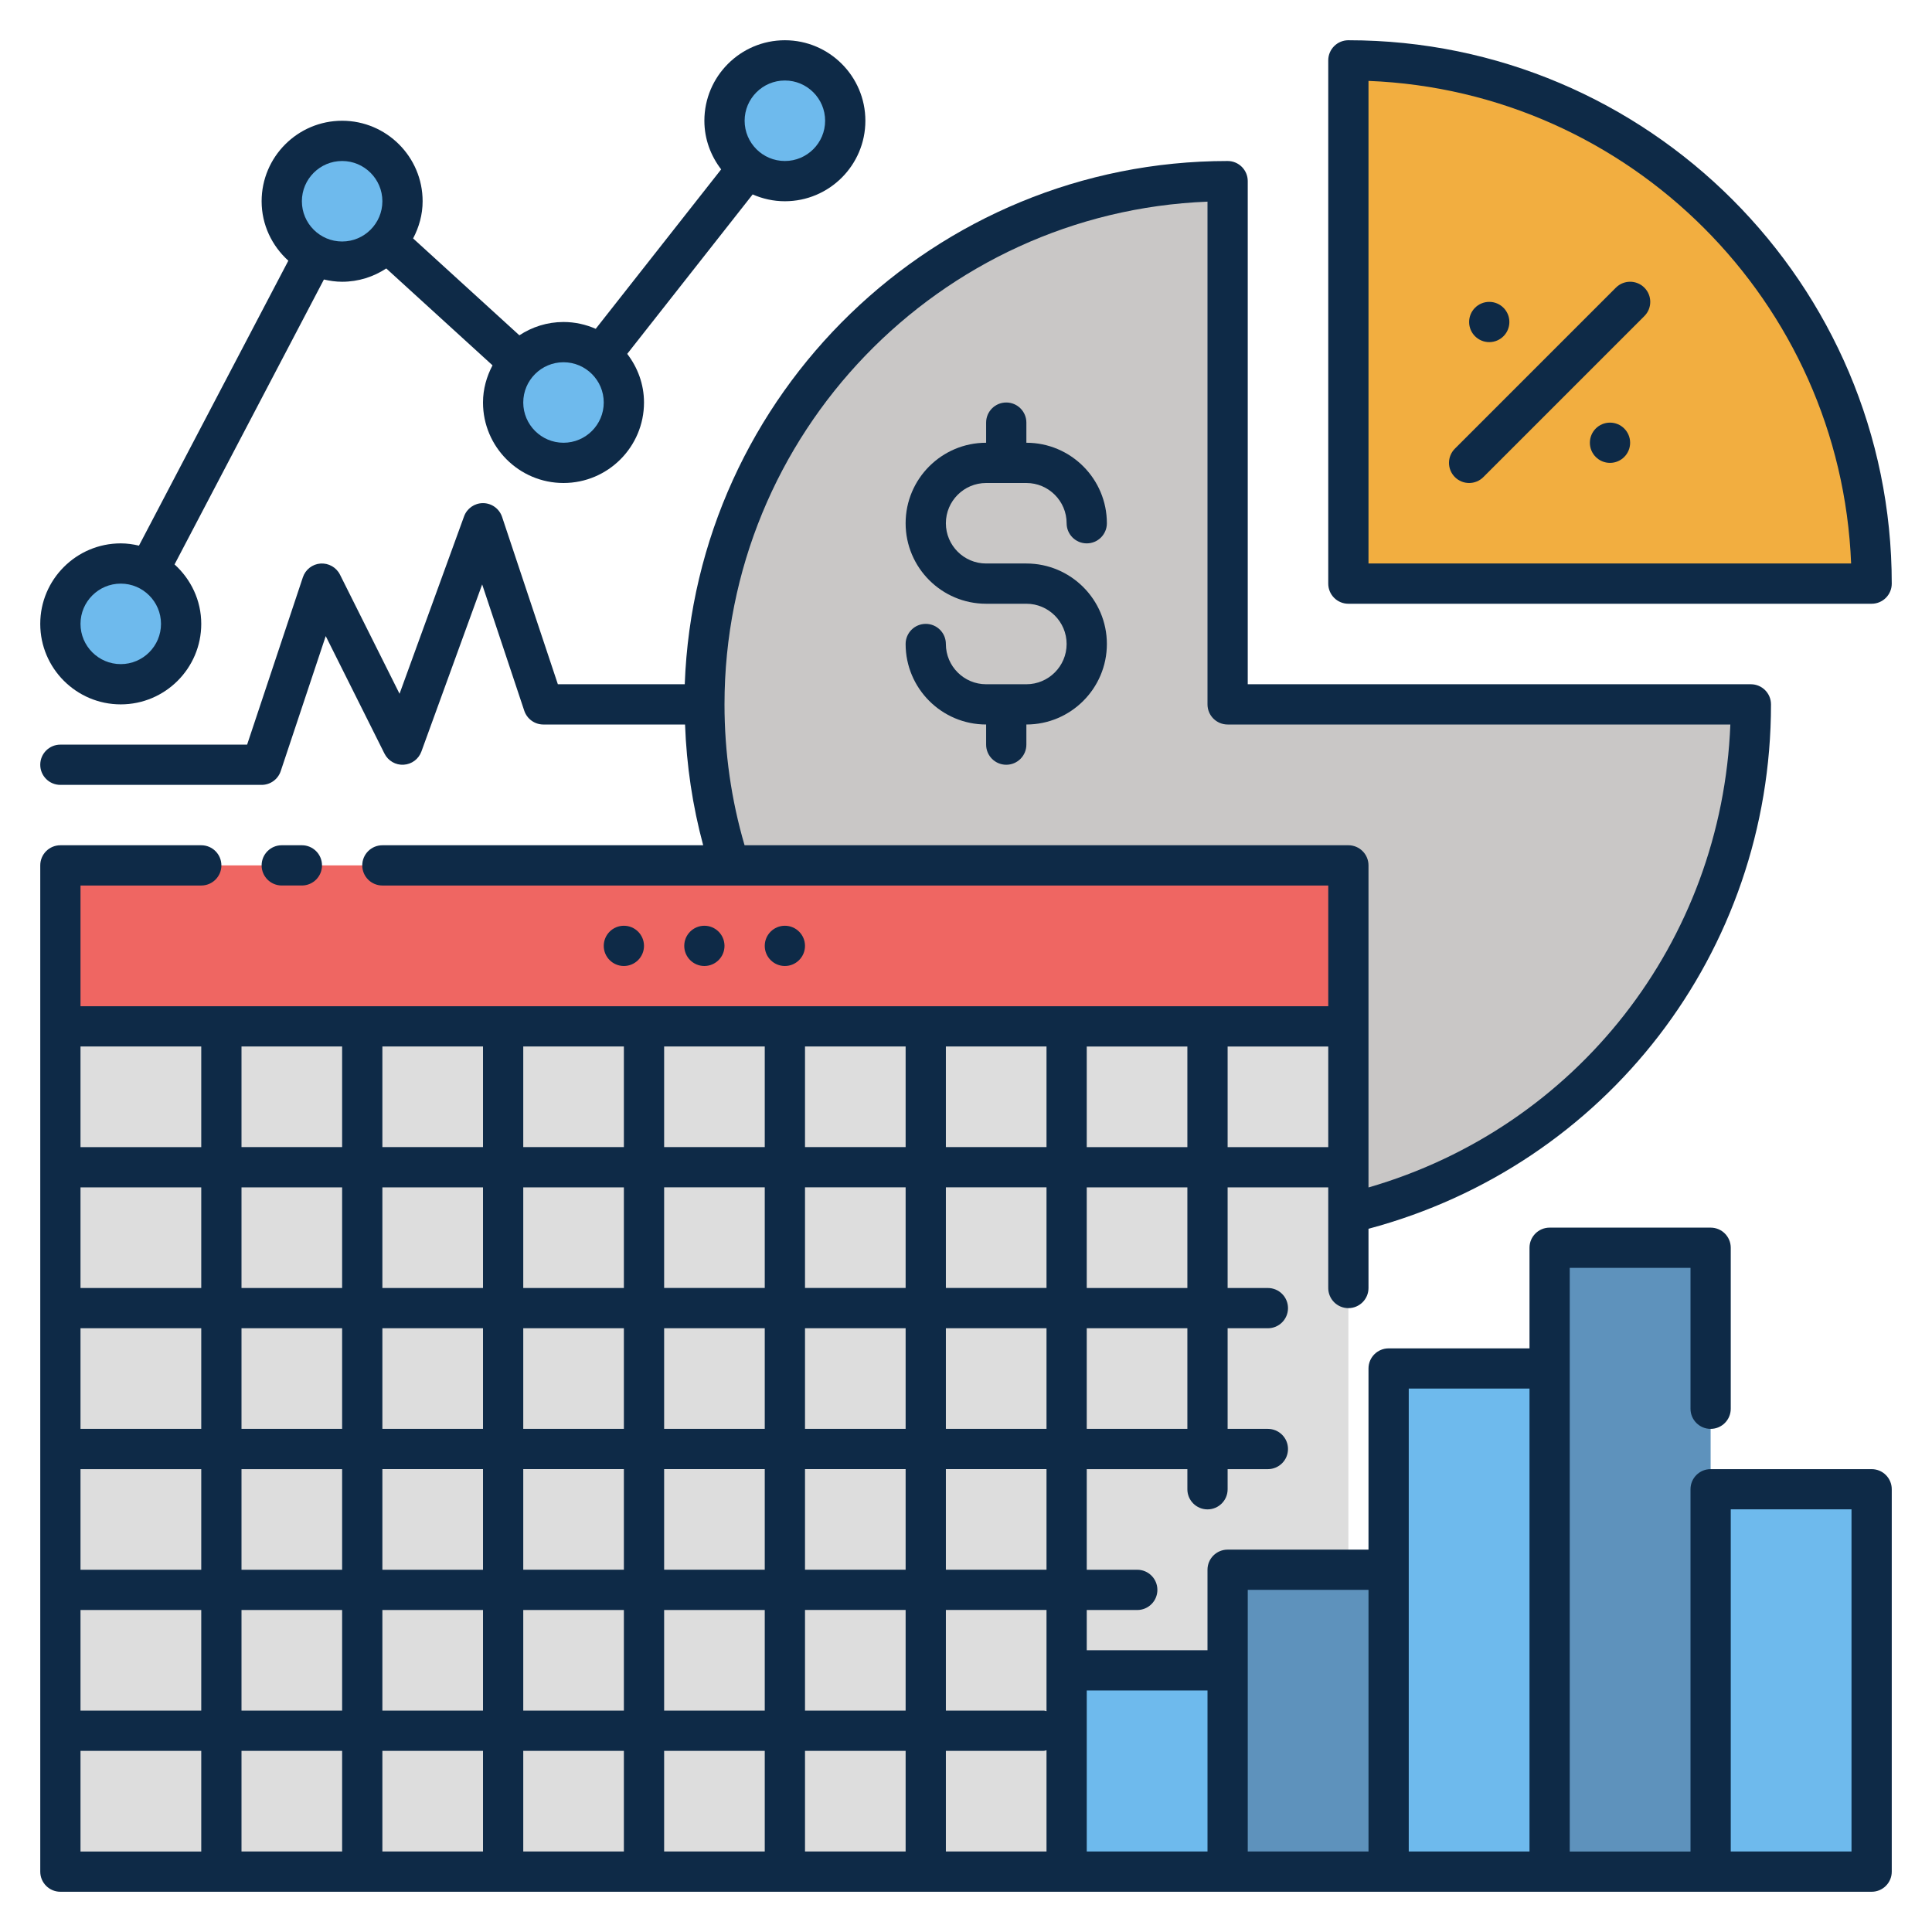 <?xml version="1.0"?>
<svg xmlns="http://www.w3.org/2000/svg" id="Layer_2" enable-background="new 0 0 96 96" height="512px" viewBox="0 0 96 96" width="512px"><g><path d="m3 43h64v8h-64z" fill="#ef6662" data-original="#EF6662"/><path d="m3 51h64v42h-64z" fill="#ddd" data-original="#DDD"/><path d="m87 35c0 12.29-8.53 22.59-20 25.3v-17.3h-30.74c-.82-2.52-1.26-5.21-1.26-8 0-14.36 11.64-26 26-26v26z" fill="#c9c7c6" data-original="#C9C7C6"/><path d="m93 29c0-14.371-11.629-26-26-26v26z" fill="#f2ae40" data-original="#F2AE40"/><path d="m53 83h8v10h-8z" fill="#6ebaed" data-original="#6EBAED"/><path d="m61 78h8v15h-8z" fill="#5e92bc" data-original="#5E92BC"/><path d="m69 68h8v25h-8z" fill="#6ebaed" data-original="#6EBAED"/><path d="m77 62h8v31h-8z" fill="#5e92bc" data-original="#5E92BC"/><g fill="#6ebaed"><path d="m85 74h8v19h-8z" data-original="#6EBAED"/><circle cx="6" cy="31" r="3" data-original="#6EBAED"/><circle cx="17" cy="10" r="3" data-original="#6EBAED"/><circle cx="28" cy="20" r="3" data-original="#6EBAED"/><circle cx="39" cy="6" r="3" data-original="#6EBAED"/></g><path d="m15 44c.552 0 1-.447 1-1s-.448-1-1-1h-1c-.552 0-1 .447-1 1s.448 1 1 1z" data-original="#000000" class="active-path" style="fill:#0E2A47" data-old_color="#000000"/><path d="m67 2c-.552 0-1 .447-1 1v26c0 .553.448 1 1 1h26c.552 0 1-.447 1-1 0-14.888-12.112-27-27-27zm1 26v-23.98c12.992.513 23.467 10.989 23.981 23.98z" data-original="#000000" class="active-path" style="fill:#0E2A47" data-old_color="#000000"/><path d="m93 73h-8c-.552 0-1 .447-1 1v18h-6v-29h6v7c0 .553.448 1 1 1s1-.447 1-1v-8c0-.553-.448-1-1-1h-8c-.552 0-1 .447-1 1v5h-7c-.552 0-1 .447-1 1v9h-7c-.552 0-1 .447-1 1v4h-6v-2h2.51c.552 0 1-.447 1-1s-.448-1-1-1h-2.51v-5h5v1c0 .553.448 1 1 1s1-.447 1-1v-1h2c.552 0 1-.447 1-1s-.448-1-1-1h-2v-5h2c.552 0 1-.447 1-1s-.448-1-1-1h-2v-5h5v5c0 .553.448 1 1 1s1-.447 1-1v-2.943c11.811-3.157 20-13.746 20-26.057 0-.553-.448-1-1-1h-25v-25c0-.553-.448-1-1-1-14.552 0-26.446 11.574-26.975 26h-6.305l-2.772-8.316c-.135-.403-.51-.678-.935-.684-.005 0-.009 0-.014 0-.42 0-.796.263-.94.658l-3.206 8.815-2.96-5.921c-.181-.362-.567-.578-.965-.55-.403.028-.75.297-.878.681l-2.771 8.317h-9.279c-.552 0-1 .447-1 1s.448 1 1 1h10c.431 0 .812-.275.949-.684l2.236-6.71 2.92 5.841c.179.357.555.577.952.551.399-.022.746-.281.882-.656l3.019-8.303 2.092 6.277c.138.409.519.684.95.684h7.039c.075 2.041.375 4.049.901 6h-15.94c-.552 0-1 .447-1 1s.448 1 1 1h47v6h-62v-6h6c.552 0 1-.447 1-1s-.448-1-1-1h-7c-.552 0-1 .447-1 1v50c0 .553.448 1 1 1h90c.552 0 1-.447 1-1v-19c0-.553-.448-1-1-1zm-56.003-31c-.662-2.259-.997-4.61-.997-7 0-13.45 10.677-24.453 24-24.98v24.98c0 .553.448 1 1 1h24.98c-.421 10.794-7.637 20.009-17.98 23.004v-16.004c0-.553-.448-1-1-1zm24.003 10h5v5h-5zm-7 0h5v5h-5zm0 7h5v5h-5zm0 7h5v5h-5zm-44 26h-6v-5h6zm0-7h-6v-5h6zm0-7h-6v-5h6zm0-7h-6v-5h6zm0-7h-6v-5h6zm0-7h-6v-5h6zm7 35h-5v-5h5zm0-7h-5v-5h5zm0-7h-5v-5h5zm0-7h-5v-5h5zm0-7h-5v-5h5zm0-7h-5v-5h5zm7 35h-5v-5h5zm0-7h-5v-5h5zm0-7h-5v-5h5zm0-7h-5v-5h5zm0-7h-5v-5h5zm0-7h-5v-5h5zm7 35h-5v-5h5zm0-7h-5v-5h5zm0-7h-5v-5h5zm0-7h-5v-5h5zm0-7h-5v-5h5zm0-7h-5v-5h5zm7 35h-5v-5h5zm0-7h-5v-5h5zm0-7h-5v-5h5zm0-7h-5v-5h5zm0-7h-5v-5h5zm0-7h-5v-5h5zm7 35h-5v-5h5zm0-7h-5v-5h5zm0-7h-5v-5h5zm0-7h-5v-5h5zm0-7h-5v-5h5zm0-7h-5v-5h5zm7 35h-5v-5h4.857c.051 0 .094-.022.143-.029zm0-6.971c-.049-.007-.092-.029-.143-.029h-4.857v-5h5zm0-7.029h-5v-5h5zm0-7h-5v-5h5zm0-7h-5v-5h5zm0-7h-5v-5h5zm8 35h-6v-6-2h6zm8 0h-6v-13h6zm8 0h-6v-23h6zm16 0h-6v-17h6z" data-original="#000000" class="active-path" style="fill:#0E2A47" data-old_color="#000000"/><path d="m6 27c-2.206 0-4 1.794-4 4s1.794 4 4 4 4-1.794 4-4c0-1.175-.518-2.222-1.327-2.954l7.422-14.158c.292.068.593.112.905.112.81 0 1.562-.246 2.193-.661l5.28 4.814c-.292.555-.473 1.177-.473 1.847 0 2.206 1.794 4 4 4s4-1.794 4-4c0-.912-.318-1.743-.834-2.416l6.233-7.923c.491.215 1.031.339 1.601.339 2.206 0 4-1.794 4-4s-1.794-4-4-4-4 1.794-4 4c0 .912.318 1.743.834 2.416l-6.233 7.923c-.491-.215-1.031-.339-1.601-.339-.81 0-1.562.246-2.193.661l-5.28-4.814c.292-.555.473-1.177.473-1.847 0-2.206-1.794-4-4-4s-4 1.794-4 4c0 1.175.518 2.222 1.327 2.954l-7.422 14.158c-.292-.068-.593-.112-.905-.112zm33-23c1.103 0 2 .897 2 2s-.897 2-2 2-2-.897-2-2 .897-2 2-2zm-11 14c1.103 0 2 .897 2 2s-.897 2-2 2-2-.897-2-2 .897-2 2-2zm-11-10c1.103 0 2 .897 2 2s-.897 2-2 2-2-.897-2-2 .897-2 2-2zm-9 23c0 1.103-.897 2-2 2s-2-.897-2-2 .897-2 2-2 2 .897 2 2z" data-original="#000000" class="active-path" style="fill:#0E2A47" data-old_color="#000000"/><path d="m80.293 14.293-8 8c-.391.391-.391 1.023 0 1.414.195.195.451.293.707.293s.512-.098.707-.293l8-8c.391-.391.391-1.023 0-1.414s-1.023-.391-1.414 0z" data-original="#000000" class="active-path" style="fill:#0E2A47" data-old_color="#000000"/><circle cx="74" cy="16" r="1" data-original="#000000" class="active-path" style="fill:#0E2A47" data-old_color="#000000"/><circle cx="80" cy="22" r="1" data-original="#000000" class="active-path" style="fill:#0E2A47" data-old_color="#000000"/><path d="m49 24h2c1.103 0 2 .897 2 2 0 .553.448 1 1 1s1-.447 1-1c0-2.206-1.794-4-4-4v-1c0-.553-.448-1-1-1s-1 .447-1 1v1c-2.206 0-4 1.794-4 4s1.794 4 4 4h2c1.103 0 2 .897 2 2s-.897 2-2 2h-2c-1.103 0-2-.897-2-2 0-.553-.448-1-1-1s-1 .447-1 1c0 2.206 1.794 4 4 4v1c0 .553.448 1 1 1s1-.447 1-1v-1c2.206 0 4-1.794 4-4s-1.794-4-4-4h-2c-1.103 0-2-.897-2-2s.897-2 2-2z" data-original="#000000" class="active-path" style="fill:#0E2A47" data-old_color="#000000"/><circle cx="31" cy="47" r="1" data-original="#000000" class="active-path" style="fill:#0E2A47" data-old_color="#000000"/><circle cx="35" cy="47" r="1" data-original="#000000" class="active-path" style="fill:#0E2A47" data-old_color="#000000"/><circle cx="39" cy="47" r="1" data-original="#000000" class="active-path" style="fill:#0E2A47" data-old_color="#000000"/></g> </svg>
